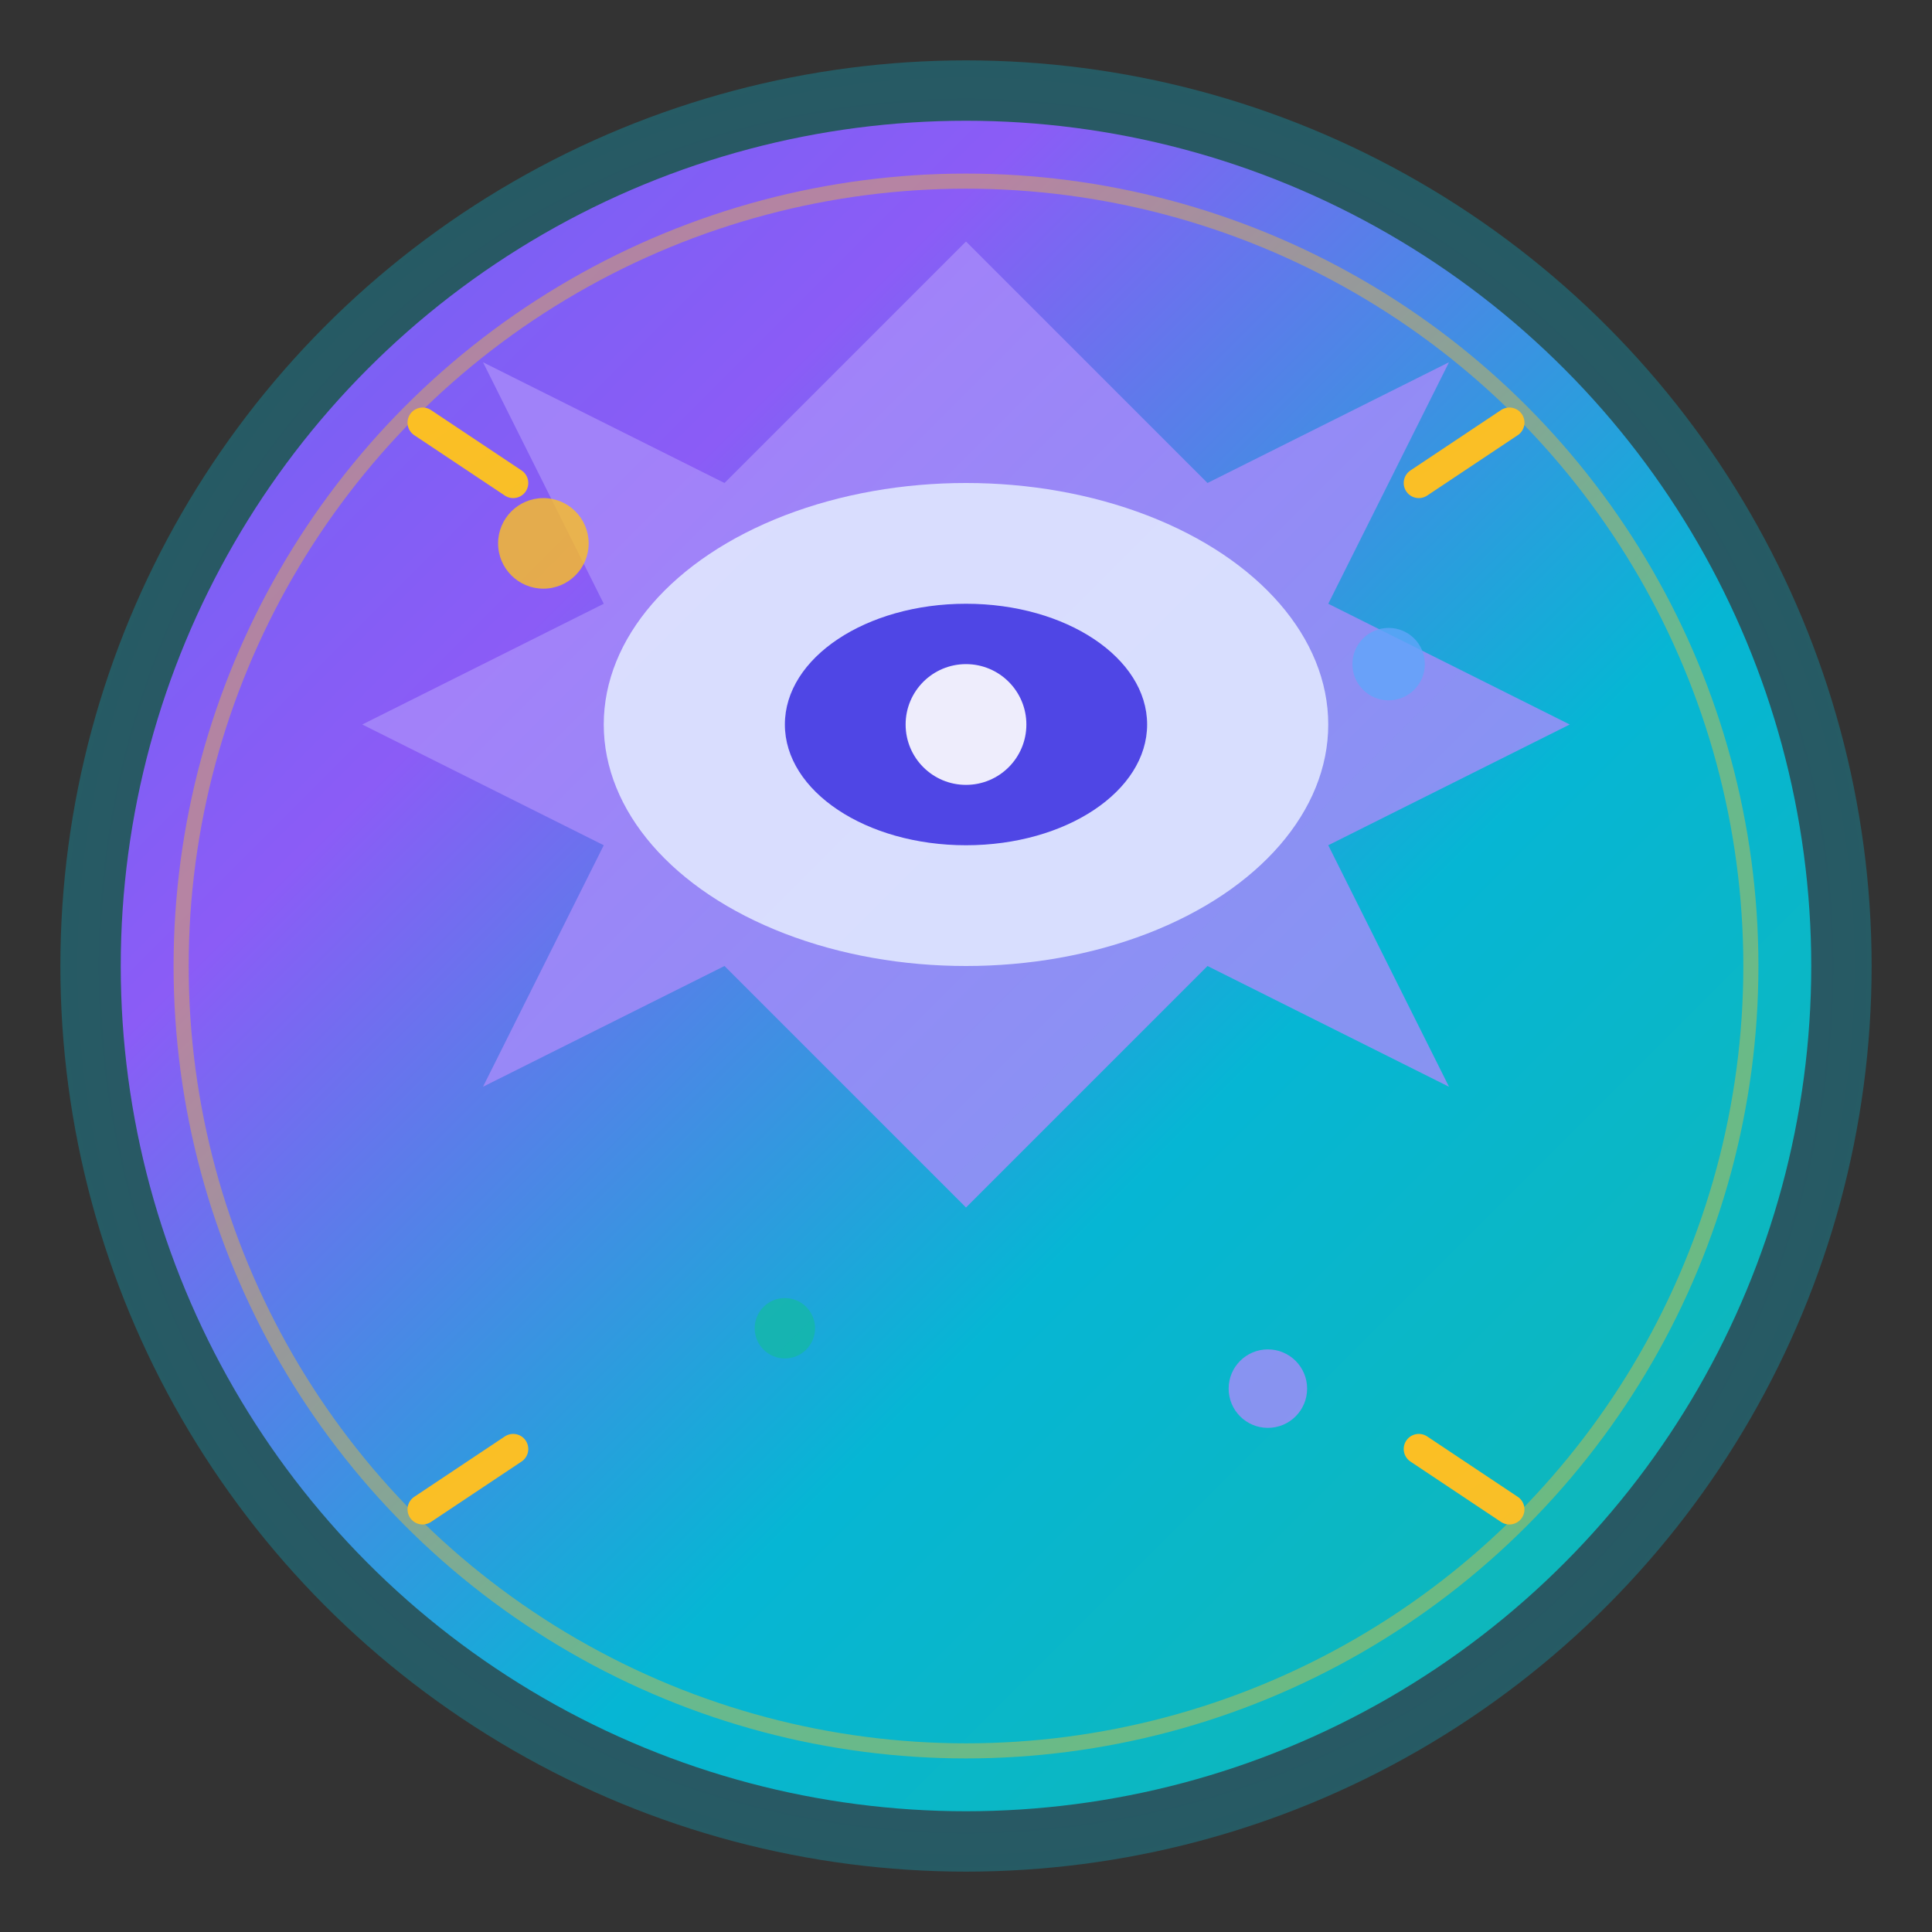 <svg viewBox="0 0 64 64" fill="none" xmlns="http://www.w3.org/2000/svg">
  <rect x="0" y="0" width="64" height="64" fill="#333333" stroke="none"/>
  <!-- Outer glow effect -->
  <circle cx="32" cy="32" r="30" fill="url(#glow)" opacity="0.3" />

  <!-- Main circular background with gradient -->
  <circle cx="32" cy="32" r="28" fill="url(#mainGradient)" />

  <!-- Inner rotating ring effect -->
  <circle cx="32" cy="32" r="26" fill="none" stroke="url(#ringGradient)" stroke-width="0.5" opacity="0.4" />

  <!-- Dream portal/gateway shape -->
  <path
    d="M32 8 L40 16 L48 12 L44 20 L52 24 L44 28 L48 36 L40 32 L32 40 L24 32 L16 36 L20 28 L12 24 L20 20 L16 12 L24 16 Z"
    fill="url(#portalGradient)"
    opacity="0.8"
  />

  <!-- Central mystical eye/portal -->
  <ellipse cx="32" cy="24" rx="12" ry="8" fill="url(#eyeGradient)" opacity="0.9" />
  <ellipse cx="32" cy="24" rx="6" ry="4" fill="url(#pupilGradient)" />
  <circle cx="32" cy="24" r="2" fill="white" opacity="0.9" />

  <!-- Floating particles/sparkles -->
  <circle cx="18" cy="18" r="1.5" fill="#FBBF24" opacity="0.8" />
  <circle cx="46" cy="22" r="1.2" fill="#60A5FA" opacity="0.8" />
  <circle cx="26" cy="44" r="1" fill="#14B8A6" opacity="0.8" />
  <circle cx="42" cy="46" r="1.3" fill="#A78BFA" opacity="0.8" />

  <!-- Mystical runes/symbols around the edge -->
  <path d="M32 4 L32 8" stroke="url(#runeGradient)" stroke-width="1" stroke-linecap="round" />
  <path d="M50 14 L47 16" stroke="url(#runeGradient)" stroke-width="1" stroke-linecap="round" />
  <path d="M60 32 L56 32" stroke="url(#runeGradient)" stroke-width="1" stroke-linecap="round" />
  <path d="M50 50 L47 48" stroke="url(#runeGradient)" stroke-width="1" stroke-linecap="round" />
  <path d="M32 60 L32 56" stroke="url(#runeGradient)" stroke-width="1" stroke-linecap="round" />
  <path d="M14 50 L17 48" stroke="url(#runeGradient)" stroke-width="1" stroke-linecap="round" />
  <path d="M4 32 L8 32" stroke="url(#runeGradient)" stroke-width="1" stroke-linecap="round" />
  <path d="M14 14 L17 16" stroke="url(#runeGradient)" stroke-width="1" stroke-linecap="round" />

  <!-- Gradient definitions -->
  <defs>
    <radialGradient id="glow" cx="50%" cy="50%">
      <stop offset="0%" stop-color="#8B5CF6" />
      <stop offset="100%" stop-color="#06B6D4" />
    </radialGradient>

    <linearGradient id="mainGradient" x1="0" y1="0" x2="64" y2="64" gradientUnits="userSpaceOnUse">
      <stop offset="0%" stop-color="#6366F1" />
      <stop offset="30%" stop-color="#8B5CF6" />
      <stop offset="60%" stop-color="#06B6D4" />
      <stop offset="100%" stop-color="#14B8A6" />
    </linearGradient>

    <linearGradient id="ringGradient" x1="0" y1="0" x2="64" y2="64">
      <stop offset="0%" stop-color="#FBBF24" />
      <stop offset="50%" stop-color="#F472B6" />
      <stop offset="100%" stop-color="#60A5FA" />
    </linearGradient>

    <linearGradient id="portalGradient" x1="12" y1="8" x2="52" y2="40">
      <stop offset="0%" stop-color="#A78BFA" />
      <stop offset="50%" stop-color="#60A5FA" />
      <stop offset="100%" stop-color="#34D399" />
    </linearGradient>

    <linearGradient id="eyeGradient" x1="20" y1="16" x2="44" y2="32">
      <stop offset="0%" stop-color="#E0E7FF" />
      <stop offset="100%" stop-color="#BAE6FD" />
    </linearGradient>

    <linearGradient id="pupilGradient" x1="26" y1="20" x2="38" y2="28">
      <stop offset="0%" stop-color="#4F46E5" />
      <stop offset="100%" stop-color="#7C3AED" />
    </linearGradient>

    <linearGradient id="runeGradient" x1="0" y1="0" x2="64" y2="64">
      <stop offset="0%" stop-color="#FBBF24" />
      <stop offset="100%" stop-color="#60A5FA" />
    </linearGradient>
  </defs>
</svg>
